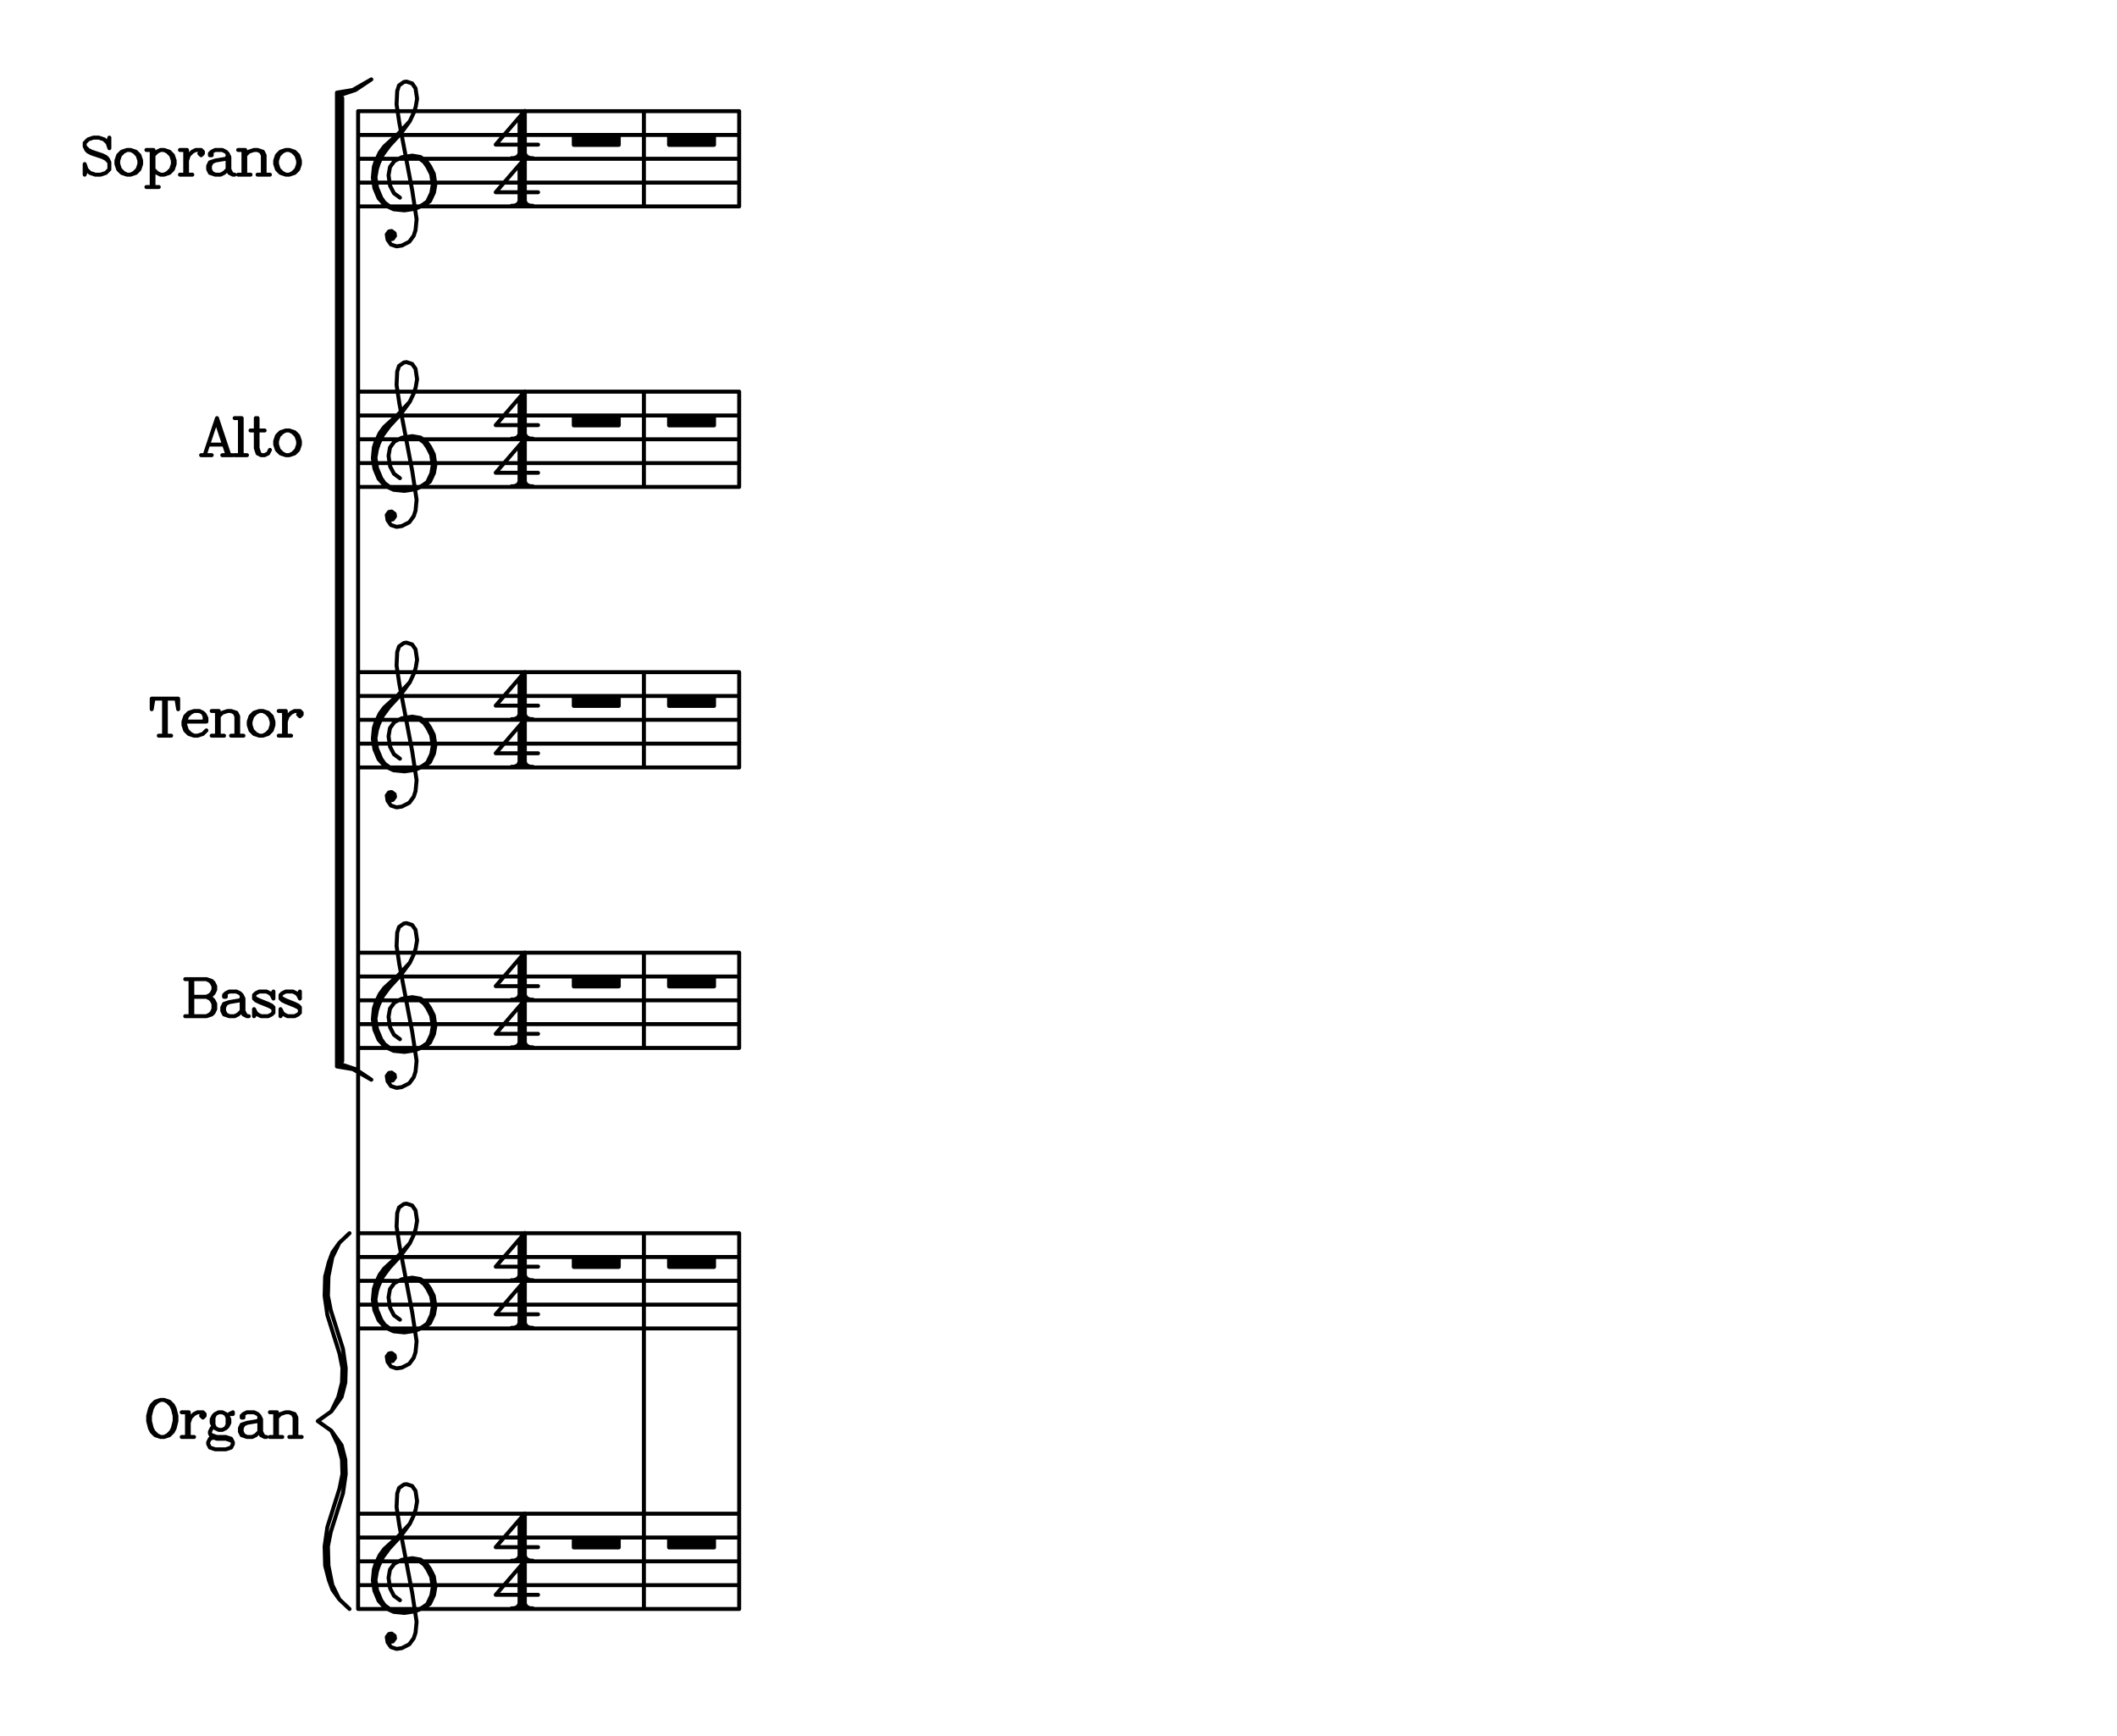 <svg xmlns="http://www.w3.org/2000/svg" width="800" height="656"><rect x="0" y="0" width="800" height="656" fill="white"></rect><path stroke="black" stroke-width="1.5" stroke-linecap="round" stroke-linejoin="round" fill="none" d="M 40.67,54 41.33,52 41.33,56 40.67,54 39.33,52.67 37.33,52 35.33,52 33.33,52.67 32,54 32,55.33 32.67,56.67 33.33,57.33 34.67,58 38.67,59.33 40,60 41.33,61.33 M 32,55.33 33.33,56.67 34.67,57.33 38.67,58.67 40,59.33 40.67,60 41.33,61.33 41.33,64 40,65.33 38,66 36,66 34,65.33 32.67,64 32,62 32,66 32.67,64 M 48,56.67 46,57.33 44.67,58.67 44,60.67 44,62 44.67,64 46,65.33 48,66 49.33,66 51.33,65.33 52.67,64 53.33,62 53.33,60.67 52.67,58.67 51.33,57.33 49.33,56.67 48,56.67 M 48,56.67 46.67,57.33 45.33,58.67 44.67,60.67 44.67,62 45.33,64 46.67,65.33 48,66 M 49.33,66 50.67,65.33 52,64 52.67,62 52.67,60.67 52,58.67 50.67,57.33 49.33,56.67 M 57.33,56.67 57.33,70.67 M 58,56.67 58,70.67 M 58,58.67 59.33,57.33 60.67,56.67 62,56.67 64,57.33 65.33,58.67 66,60.67 66,62 65.33,64 64,65.33 62,66 60.67,66 59.33,65.33 58,64 M 62,56.67 63.33,57.33 64.67,58.67 65.33,60.67 65.33,62 64.67,64 63.33,65.33 62,66 M 55.33,56.67 58,56.67 M 55.33,70.67 60,70.67 M 70,56.67 70,66 M 70.67,56.67 70.67,66 M 70.67,60.67 71.33,58.67 72.67,57.33 74,56.67 76,56.67 76.67,57.33 76.67,58 76,58.67 75.33,58 76,57.33 M 68,56.67 70.67,56.67 M 68,66 72.67,66 M 80,58 80,58.67 79.33,58.67 79.33,58 80,57.33 81.33,56.67 84,56.67 85.33,57.33 86,58 86.67,59.33 86.67,64 87.33,65.33 88,66 M 86,58 86,64 86.67,65.33 88,66 88.67,66 M 86,59.33 85.33,60 81.33,60.67 79.33,61.33 78.67,62.67 78.67,64 79.33,65.33 81.33,66 83.33,66 84.67,65.33 86,64 M 81.33,60.67 80,61.33 79.33,62.67 79.33,64 80,65.33 81.33,66 M 92,56.67 92,66 M 92.67,56.67 92.67,66 M 92.67,58.67 94,57.33 96,56.67 97.33,56.67 99.33,57.33 100,58.67 100,66 M 97.33,56.67 98.67,57.33 99.33,58.67 99.33,66 M 90,56.67 92.67,56.67 M 90,66 94.67,66 M 97.33,66 102,66 M 108,56.67 106,57.33 104.67,58.67 104,60.67 104,62 104.67,64 106,65.33 108,66 109.33,66 111.33,65.33 112.67,64 113.33,62 113.33,60.67 112.67,58.67 111.33,57.33 109.33,56.67 108,56.67 M 108,56.67 106.67,57.33 105.33,58.67 104.67,60.67 104.67,62 105.33,64 106.67,65.33 108,66 M 109.33,66 110.67,65.33 112,64 112.67,62 112.67,60.67 112,58.67 110.67,57.33 109.33,56.67 M 82,158 77.33,172 M 82,158 86.67,172 M 82,160 86,172 M 78.67,168 84.67,168 M 76,172 80,172 M 84,172 88,172 M 90.67,158 90.67,172 M 91.33,158 91.33,172 M 88.67,158 91.33,158 M 88.67,172 93.33,172 M 96.67,158 96.67,169.33 97.33,171.33 98.67,172 100,172 101.33,171.33 102,170 M 97.33,158 97.33,169.33 98,171.33 98.67,172 M 94.67,162.67 100,162.67 M 108,162.67 106,163.33 104.67,164.67 104,166.67 104,168 104.67,170 106,171.33 108,172 109.33,172 111.33,171.33 112.67,170 113.33,168 113.33,166.67 112.67,164.67 111.33,163.33 109.33,162.67 108,162.67 M 108,162.67 106.67,163.33 105.33,164.67 104.67,166.67 104.67,168 105.33,170 106.67,171.33 108,172 M 109.33,172 110.67,171.33 112,170 112.67,168 112.67,166.67 112,164.67 110.67,163.33 109.33,162.67 M 62,264 62,278 M 62.67,264 62.67,278 M 58,264 57.33,268 57.33,264 67.33,264 67.33,268 66.67,264 M 60,278 64.67,278 M 70,272.67 78,272.67 78,271.33 77.33,270 76.67,269.33 75.33,268.67 73.33,268.67 71.33,269.33 70,270.67 69.33,272.67 69.33,274 70,276 71.33,277.33 73.33,278 74.67,278 76.67,277.33 78,276 M 77.33,272.67 77.33,270.67 76.67,269.33 M 73.33,268.67 72,269.33 70.67,270.67 70,272.67 70,274 70.67,276 72,277.33 73.33,278 M 82,268.67 82,278 M 82.67,268.67 82.67,278 M 82.67,270.67 84,269.33 86,268.67 87.33,268.67 89.33,269.33 90,270.67 90,278 M 87.33,268.67 88.67,269.33 89.33,270.67 89.33,278 M 80,268.67 82.67,268.67 M 80,278 84.67,278 M 87.33,278 92,278 M 98,268.67 96,269.33 94.67,270.67 94,272.67 94,274 94.67,276 96,277.33 98,278 99.33,278 101.33,277.33 102.67,276 103.33,274 103.33,272.67 102.67,270.67 101.33,269.33 99.33,268.67 98,268.67 M 98,268.67 96.67,269.33 95.33,270.67 94.67,272.67 94.67,274 95.33,276 96.67,277.33 98,278 M 99.33,278 100.67,277.33 102,276 102.67,274 102.67,272.67 102,270.67 100.67,269.33 99.33,268.67 M 107.33,268.67 107.33,278 M 108,268.67 108,278 M 108,272.67 108.67,270.67 110,269.33 111.33,268.67 113.33,268.67 114,269.33 114,270 113.33,270.67 112.67,270 113.33,269.33 M 105.33,268.67 108,268.67 M 105.33,278 110,278 M 72,370 72,384 M 72.67,370 72.67,384 M 70,370 78,370 80,370.67 80.67,371.33 81.33,372.67 81.33,374 80.67,375.33 80,376 78,376.67 M 78,370 79.33,370.67 80,371.33 80.67,372.67 80.67,374 80,375.33 79.33,376 78,376.67 M 72.67,376.67 78,376.67 80,377.33 80.67,378 81.33,379.33 81.33,381.33 80.67,382.67 80,383.33 78,384 70,384 M 78,376.67 79.33,377.33 80,378 80.67,379.33 80.67,381.33 80,382.67 79.33,383.33 78,384 M 85.33,376 85.33,376.67 84.67,376.67 84.67,376 85.33,375.33 86.67,374.67 89.33,374.67 90.67,375.33 91.33,376 92,377.33 92,382 92.67,383.33 93.33,384 M 91.33,376 91.33,382 92,383.33 93.33,384 94,384 M 91.33,377.33 90.67,378 86.67,378.67 84.67,379.33 84,380.67 84,382 84.67,383.33 86.67,384 88.67,384 90,383.33 91.33,382 M 86.67,378.67 85.33,379.33 84.67,380.67 84.67,382 85.33,383.33 86.67,384 M 102.67,376 103.33,374.67 103.33,377.33 102.67,376 102,375.33 100.67,374.67 98,374.67 96.67,375.33 96,376 96,377.33 96.67,378 98,378.67 101.33,380 102.67,380.67 103.33,381.33 M 96,376.67 96.67,377.33 98,378 101.33,379.33 102.67,380 103.33,380.67 103.33,382.67 102.67,383.33 101.33,384 98.67,384 97.33,383.33 96.67,382.67 96,381.33 96,384 96.67,382.67 M 112.67,376 113.33,374.67 113.33,377.33 112.67,376 112,375.33 110.67,374.67 108,374.67 106.67,375.33 106,376 106,377.33 106.67,378 108,378.67 111.33,380 112.67,380.67 113.33,381.33 M 106,376.67 106.67,377.33 108,378 111.33,379.33 112.67,380 113.33,380.67 113.33,382.67 112.67,383.33 111.33,384 108.67,384 107.33,383.33 106.67,382.67 106,381.33 106,384 106.67,382.67 M 140.33,30 133.33,34 127.33,35 127.33,403 133.33,404 140.33,408 M 140.33,30 134.33,34 128.33,36 128.33,402 134.33,404 140.33,408 M 129.33,37 129.33,401 M 60.67,529 58.67,529.67 57.33,531 56.67,532.33 56,535 56,537 56.67,539.67 57.33,541 58.67,542.33 60.67,543 62,543 64,542.33 65.33,541 66,539.67 66.67,537 66.67,535 66,532.33 65.33,531 64,529.67 62,529 60.67,529 M 60.67,529 59.33,529.67 58,531 57.33,532.33 56.67,535 56.67,537 57.33,539.67 58,541 59.33,542.33 60.67,543 M 62,543 63.33,542.33 64.67,541 65.33,539.67 66,537 66,535 65.33,532.33 64.67,531 63.33,529.67 62,529 M 70.67,533.67 70.67,543 M 71.33,533.67 71.33,543 M 71.33,537.67 72,535.67 73.33,534.33 74.67,533.67 76.67,533.67 77.33,534.33 77.33,535 76.67,535.67 76,535 76.67,534.33 M 68.67,533.67 71.33,533.67 M 68.67,543 73.33,543 M 82.67,533.67 81.33,534.33 80.67,535 80,536.33 80,537.67 80.67,539 81.33,539.67 82.67,540.33 84,540.33 85.33,539.67 86,539 86.67,537.67 86.67,536.33 86,535 85.33,534.33 84,533.67 82.67,533.67 M 81.33,534.33 80.67,535.67 80.67,538.33 81.33,539.67 M 85.33,539.67 86,538.33 86,535.67 85.33,534.33 M 86,535 86.67,534.33 88,533.67 88,534.33 86.67,534.33 M 80.67,539 80,539.67 79.33,541 79.33,541.67 80,543 82,543.67 85.33,543.67 87.33,544.33 88,545 M 79.33,541.67 80,542.33 82,543 85.33,543 87.33,543.67 88,545 88,545.67 87.33,547 85.33,547.67 81.33,547.67 79.33,547 78.67,545.67 78.67,545 79.33,543.67 81.33,543 M 92,535 92,535.67 91.33,535.67 91.33,535 92,534.33 93.33,533.67 96,533.67 97.33,534.33 98,535 98.67,536.33 98.67,541 99.33,542.33 100,543 M 98,535 98,541 98.67,542.33 100,543 100.67,543 M 98,536.33 97.33,537 93.33,537.67 91.33,538.33 90.67,539.67 90.67,541 91.33,542.33 93.33,543 95.33,543 96.67,542.33 98,541 M 93.33,537.67 92,538.33 91.33,539.67 91.33,541 92,542.33 93.33,543 M 104,533.67 104,543 M 104.67,533.67 104.67,543 M 104.67,535.67 106,534.33 108,533.67 109.33,533.67 111.33,534.33 112,535.67 112,543 M 109.33,533.67 110.67,534.33 111.33,535.67 111.33,543 M 102,533.67 104.67,533.67 M 102,543 106.67,543 M 109.33,543 114,543 M 132.08,466 128.23,469.64 125.63,473.28 124.28,476.92 122.87,482.38 122.67,489.67 123.71,496.95 128.3,511.51 129.4,516.97 129.24,522.44 127.84,527.9 125.19,533.36 M 128.23,469.64 125.58,475.1 124.12,482.38 123.92,489.67 125.01,495.13 129.6,509.69 130.65,516.97 130.49,522.44 129.09,527.9 125.19,533.36 120.08,537 125.19,540.64 129.09,546.1 130.49,551.56 130.65,557.03 129.6,564.31 125.01,578.87 123.92,584.33 124.12,591.62 125.58,598.9 128.23,604.36 M 125.19,540.64 127.84,546.1 129.24,551.56 129.4,557.03 128.3,562.49 123.71,577.05 122.67,584.33 122.87,591.62 124.28,597.08 125.63,600.72 128.23,604.36 132.08,608 M 135.33,42 135.33,608 M 135.33,42 279.33,42 M 135.33,51 279.33,51 M 135.33,60 279.33,60 M 135.33,69 279.33,69 M 135.33,78 279.33,78 M 135.33,148 279.33,148 M 135.33,157 279.33,157 M 135.33,166 279.33,166 M 135.33,175 279.33,175 M 135.33,184 279.33,184 M 135.33,254 279.33,254 M 135.33,263 279.33,263 M 135.33,272 279.33,272 M 135.33,281 279.33,281 M 135.33,290 279.33,290 M 135.33,360 279.33,360 M 135.33,369 279.33,369 M 135.33,378 279.33,378 M 135.33,387 279.33,387 M 135.33,396 279.33,396 M 135.33,466 279.33,466 M 135.33,475 279.33,475 M 135.33,484 279.33,484 M 135.33,493 279.33,493 M 135.33,502 279.33,502 M 135.33,572 279.33,572 M 135.33,581 279.33,581 M 135.33,590 279.33,590 M 135.33,599 279.33,599 M 135.33,608 279.33,608 M 147.45,90.42 148.43,90.27 149.27,89.13 149.12,88.14 147.99,87.3 147,87.45 146.16,88.59 146.46,90.57 147.74,92.4 149.87,93.09 151.85,92.79 154.67,91.35 156.34,89.07 157.03,86.95 157.43,82.84 155.78,71.97 150.91,46.41 149.86,39.49 150.1,34.39 150.79,32.27 152.62,30.98 153.61,30.83 155.74,31.52 157.02,33.35 157.62,37.3 157.08,40.42 156.39,42.54 154.86,45.81 150.52,50.51 145.18,55.36 143.5,57.64 141.97,60.91 141.28,63.03 140.89,67.14 141.49,71.09 143.08,74.9 145.5,77.57 148.77,79.09 152.87,79.49 156.83,78.89 160.63,77.3 162.46,76.01 163.99,72.75 164.53,69.63 163.93,65.68 162.5,62.86 161.21,61.03 158.93,59.35 155.82,58.81 151.86,59.41 149.04,60.85 147.37,63.12 146.83,66.24 147.42,70.2 148.86,73.01 151.14,74.69 M 147.15,88.44 147.3,89.43 148.28,89.28 148.14,88.29 147.15,88.44 M 154.86,45.81 151.51,50.36 147.16,55.07 144.64,58.48 143.11,61.74 142.42,63.87 141.88,66.99 142.48,70.94 144.07,74.75 145.35,76.58 148.77,79.09 M 156.83,78.89 159.64,77.45 161.47,76.16 163,72.9 163.54,69.78 162.94,65.83 161.51,63.01 160.22,61.18 157.94,59.5 155.82,58.81 M 196.33,44.45 196.33,59.75 M 197.33,43.6 197.33,58.9 M 198.33,41.9 198.33,59.75 M 198.33,41.9 187.33,54.65 203.33,54.65 M 193.33,59.75 201.33,59.75 M 196.33,58.9 194.33,59.75 M 196.33,58.05 195.33,59.75 M 198.33,58.05 199.33,59.75 M 198.33,58.9 200.33,59.75 M 196.33,62.45 196.33,77.75 M 197.33,61.6 197.33,76.9 M 198.33,59.9 198.33,77.75 M 198.33,59.9 187.33,72.65 203.33,72.65 M 193.33,77.75 201.33,77.75 M 196.33,76.9 194.33,77.75 M 196.33,76.05 195.33,77.75 M 198.33,76.05 199.33,77.75 M 198.33,76.9 200.33,77.75 M 213.33,51 237.33,51 M 216.83,51 216.83,54.75 M 233.83,51 233.83,54.75 M 216.83,51 233.83,51 M 216.83,52.25 233.83,52.25 M 216.83,53.5 233.83,53.5 M 216.83,54.75 233.83,54.75 M 147.45,196.42 148.43,196.27 149.27,195.13 149.12,194.14 147.99,193.3 147,193.45 146.16,194.59 146.46,196.57 147.74,198.4 149.87,199.09 151.85,198.79 154.67,197.35 156.34,195.07 157.03,192.95 157.43,188.84 155.78,177.97 150.91,152.41 149.86,145.49 150.1,140.39 150.79,138.27 152.62,136.98 153.61,136.83 155.74,137.52 157.02,139.35 157.62,143.3 157.08,146.42 156.39,148.54 154.86,151.81 150.52,156.51 145.18,161.36 143.5,163.64 141.97,166.91 141.28,169.03 140.89,173.14 141.49,177.09 143.08,180.9 145.5,183.57 148.77,185.09 152.87,185.49 156.83,184.89 160.63,183.3 162.46,182.01 163.99,178.75 164.53,175.63 163.93,171.68 162.5,168.86 161.21,167.03 158.93,165.35 155.82,164.81 151.86,165.41 149.04,166.85 147.37,169.12 146.83,172.24 147.42,176.2 148.86,179.01 151.14,180.69 M 147.15,194.44 147.3,195.43 148.28,195.28 148.14,194.29 147.15,194.44 M 154.86,151.81 151.51,156.36 147.16,161.07 144.64,164.48 143.11,167.74 142.42,169.87 141.88,172.99 142.48,176.94 144.07,180.75 145.35,182.58 148.77,185.09 M 156.83,184.89 159.64,183.45 161.47,182.16 163,178.9 163.54,175.78 162.94,171.83 161.51,169.01 160.22,167.18 157.94,165.5 155.82,164.81 M 196.33,150.45 196.33,165.75 M 197.33,149.6 197.33,164.9 M 198.33,147.9 198.33,165.75 M 198.33,147.9 187.33,160.65 203.33,160.65 M 193.33,165.75 201.33,165.75 M 196.33,164.9 194.33,165.75 M 196.33,164.05 195.33,165.75 M 198.33,164.05 199.33,165.75 M 198.33,164.9 200.33,165.75 M 196.33,168.45 196.33,183.75 M 197.33,167.6 197.33,182.9 M 198.33,165.9 198.33,183.75 M 198.33,165.9 187.33,178.65 203.33,178.65 M 193.33,183.75 201.33,183.75 M 196.33,182.9 194.33,183.75 M 196.33,182.05 195.33,183.75 M 198.33,182.05 199.33,183.75 M 198.33,182.9 200.33,183.75 M 213.33,157 237.33,157 M 216.83,157 216.83,160.75 M 233.83,157 233.83,160.75 M 216.83,157 233.83,157 M 216.83,158.25 233.83,158.25 M 216.83,159.5 233.83,159.5 M 216.83,160.75 233.83,160.75 M 147.45,302.42 148.43,302.27 149.27,301.13 149.12,300.14 147.99,299.3 147,299.45 146.16,300.59 146.46,302.57 147.74,304.4 149.87,305.09 151.85,304.79 154.67,303.35 156.34,301.07 157.03,298.95 157.43,294.84 155.78,283.97 150.91,258.41 149.86,251.49 150.1,246.39 150.79,244.27 152.62,242.98 153.61,242.83 155.74,243.52 157.02,245.35 157.62,249.3 157.08,252.42 156.39,254.54 154.86,257.81 150.52,262.51 145.18,267.36 143.5,269.64 141.97,272.91 141.28,275.03 140.89,279.14 141.49,283.09 143.08,286.9 145.5,289.57 148.77,291.09 152.87,291.49 156.83,290.89 160.63,289.3 162.46,288.01 163.99,284.75 164.53,281.63 163.93,277.68 162.5,274.86 161.21,273.03 158.93,271.35 155.82,270.81 151.86,271.41 149.04,272.85 147.37,275.12 146.83,278.24 147.42,282.2 148.86,285.01 151.14,286.69 M 147.15,300.44 147.3,301.43 148.28,301.28 148.14,300.29 147.15,300.44 M 154.86,257.81 151.51,262.36 147.16,267.07 144.64,270.48 143.11,273.74 142.42,275.87 141.88,278.99 142.48,282.94 144.07,286.75 145.35,288.58 148.77,291.09 M 156.83,290.89 159.64,289.45 161.47,288.16 163,284.9 163.54,281.78 162.94,277.83 161.51,275.01 160.22,273.18 157.94,271.5 155.82,270.81 M 196.33,256.45 196.33,271.75 M 197.33,255.6 197.33,270.9 M 198.33,253.9 198.33,271.75 M 198.33,253.9 187.33,266.65 203.33,266.65 M 193.33,271.75 201.33,271.75 M 196.33,270.9 194.33,271.75 M 196.33,270.05 195.33,271.75 M 198.33,270.05 199.33,271.75 M 198.33,270.9 200.33,271.75 M 196.33,274.45 196.33,289.75 M 197.33,273.6 197.33,288.9 M 198.33,271.9 198.33,289.75 M 198.33,271.9 187.33,284.65 203.33,284.65 M 193.33,289.75 201.33,289.75 M 196.33,288.9 194.33,289.75 M 196.33,288.05 195.33,289.75 M 198.33,288.05 199.33,289.75 M 198.33,288.9 200.33,289.75 M 213.33,263 237.33,263 M 216.83,263 216.83,266.75 M 233.83,263 233.83,266.75 M 216.83,263 233.83,263 M 216.83,264.25 233.83,264.25 M 216.83,265.5 233.83,265.5 M 216.83,266.75 233.83,266.75 M 147.45,408.42 148.43,408.27 149.27,407.13 149.12,406.14 147.99,405.3 147,405.45 146.16,406.59 146.46,408.57 147.74,410.4 149.87,411.09 151.85,410.79 154.67,409.35 156.34,407.07 157.03,404.95 157.43,400.84 155.78,389.97 150.91,364.41 149.86,357.49 150.1,352.39 150.79,350.27 152.62,348.98 153.61,348.83 155.74,349.52 157.02,351.35 157.62,355.3 157.08,358.42 156.39,360.54 154.86,363.81 150.52,368.51 145.18,373.36 143.5,375.64 141.97,378.91 141.28,381.03 140.89,385.14 141.49,389.09 143.08,392.9 145.5,395.57 148.77,397.09 152.87,397.49 156.83,396.89 160.63,395.3 162.46,394.01 163.99,390.75 164.53,387.63 163.93,383.68 162.5,380.86 161.21,379.03 158.93,377.35 155.82,376.81 151.86,377.41 149.04,378.85 147.37,381.12 146.83,384.24 147.42,388.2 148.86,391.01 151.14,392.69 M 147.15,406.44 147.3,407.43 148.28,407.28 148.14,406.29 147.15,406.44 M 154.86,363.81 151.51,368.36 147.16,373.07 144.64,376.48 143.11,379.74 142.42,381.87 141.88,384.99 142.48,388.94 144.07,392.75 145.35,394.58 148.77,397.09 M 156.83,396.89 159.64,395.45 161.47,394.16 163,390.9 163.54,387.78 162.94,383.83 161.51,381.01 160.22,379.18 157.94,377.5 155.82,376.81 M 196.33,362.45 196.33,377.75 M 197.33,361.6 197.33,376.9 M 198.33,359.9 198.33,377.75 M 198.33,359.9 187.33,372.65 203.33,372.65 M 193.33,377.75 201.33,377.75 M 196.33,376.9 194.33,377.75 M 196.33,376.05 195.33,377.75 M 198.33,376.05 199.33,377.75 M 198.33,376.9 200.33,377.75 M 196.33,380.45 196.33,395.75 M 197.33,379.6 197.33,394.9 M 198.33,377.9 198.33,395.75 M 198.33,377.9 187.33,390.65 203.33,390.65 M 193.33,395.75 201.33,395.75 M 196.33,394.9 194.33,395.75 M 196.33,394.05 195.33,395.75 M 198.33,394.05 199.33,395.75 M 198.33,394.9 200.33,395.75 M 213.33,369 237.33,369 M 216.83,369 216.83,372.75 M 233.83,369 233.83,372.75 M 216.83,369 233.83,369 M 216.83,370.25 233.83,370.25 M 216.83,371.5 233.83,371.5 M 216.83,372.75 233.83,372.75 M 147.45,514.42 148.43,514.27 149.27,513.13 149.12,512.14 147.99,511.3 147,511.45 146.16,512.59 146.46,514.57 147.74,516.4 149.87,517.09 151.85,516.79 154.67,515.35 156.34,513.07 157.03,510.95 157.43,506.84 155.78,495.97 150.91,470.41 149.86,463.49 150.1,458.39 150.79,456.27 152.62,454.98 153.61,454.83 155.74,455.52 157.02,457.35 157.62,461.3 157.08,464.42 156.39,466.54 154.86,469.81 150.52,474.51 145.18,479.36 143.5,481.64 141.97,484.91 141.28,487.03 140.89,491.14 141.49,495.09 143.08,498.9 145.5,501.57 148.77,503.09 152.87,503.49 156.83,502.89 160.63,501.3 162.46,500.01 163.99,496.75 164.53,493.63 163.93,489.68 162.5,486.86 161.21,485.03 158.93,483.35 155.82,482.81 151.86,483.41 149.04,484.85 147.37,487.12 146.83,490.24 147.42,494.2 148.86,497.01 151.14,498.69 M 147.15,512.44 147.3,513.43 148.28,513.28 148.14,512.29 147.15,512.44 M 154.86,469.81 151.51,474.36 147.16,479.07 144.64,482.48 143.11,485.74 142.42,487.87 141.88,490.99 142.48,494.94 144.07,498.75 145.35,500.58 148.77,503.09 M 156.83,502.89 159.64,501.45 161.47,500.16 163,496.9 163.54,493.78 162.94,489.83 161.51,487.01 160.22,485.18 157.94,483.5 155.82,482.81 M 196.33,468.45 196.33,483.75 M 197.33,467.6 197.33,482.9 M 198.33,465.9 198.33,483.75 M 198.33,465.9 187.33,478.65 203.33,478.65 M 193.33,483.75 201.33,483.75 M 196.33,482.9 194.33,483.75 M 196.33,482.05 195.33,483.75 M 198.33,482.05 199.33,483.75 M 198.33,482.9 200.33,483.75 M 196.33,486.45 196.33,501.75 M 197.33,485.6 197.33,500.9 M 198.33,483.9 198.33,501.75 M 198.33,483.9 187.33,496.65 203.33,496.65 M 193.33,501.75 201.33,501.75 M 196.33,500.9 194.33,501.75 M 196.33,500.05 195.33,501.75 M 198.33,500.05 199.33,501.75 M 198.33,500.9 200.33,501.75 M 213.33,475 237.33,475 M 216.83,475 216.83,478.75 M 233.83,475 233.83,478.75 M 216.83,475 233.83,475 M 216.83,476.25 233.83,476.25 M 216.83,477.5 233.83,477.5 M 216.83,478.75 233.83,478.75 M 147.45,620.42 148.43,620.27 149.27,619.13 149.12,618.14 147.99,617.3 147,617.45 146.16,618.59 146.46,620.57 147.74,622.4 149.87,623.09 151.85,622.79 154.67,621.35 156.34,619.07 157.03,616.95 157.43,612.84 155.78,601.97 150.91,576.41 149.86,569.49 150.1,564.39 150.79,562.27 152.62,560.98 153.61,560.83 155.74,561.52 157.02,563.35 157.62,567.3 157.08,570.42 156.39,572.54 154.86,575.81 150.52,580.51 145.18,585.36 143.5,587.64 141.97,590.91 141.28,593.03 140.89,597.14 141.49,601.09 143.08,604.9 145.5,607.57 148.77,609.09 152.87,609.49 156.83,608.89 160.63,607.3 162.46,606.01 163.99,602.75 164.53,599.63 163.93,595.68 162.5,592.86 161.21,591.03 158.93,589.35 155.82,588.81 151.86,589.41 149.04,590.85 147.37,593.12 146.83,596.24 147.42,600.2 148.86,603.01 151.14,604.69 M 147.15,618.44 147.3,619.43 148.28,619.28 148.14,618.29 147.15,618.44 M 154.86,575.81 151.51,580.36 147.16,585.07 144.64,588.48 143.11,591.74 142.42,593.87 141.88,596.99 142.48,600.94 144.07,604.75 145.35,606.58 148.77,609.09 M 156.83,608.89 159.64,607.45 161.47,606.16 163,602.9 163.54,599.78 162.94,595.83 161.51,593.01 160.22,591.18 157.94,589.5 155.82,588.81 M 196.33,574.45 196.33,589.75 M 197.33,573.6 197.33,588.9 M 198.33,571.9 198.33,589.75 M 198.33,571.9 187.33,584.65 203.33,584.65 M 193.33,589.75 201.33,589.75 M 196.33,588.9 194.33,589.75 M 196.33,588.05 195.33,589.75 M 198.33,588.05 199.33,589.75 M 198.33,588.9 200.33,589.75 M 196.33,592.45 196.33,607.75 M 197.33,591.6 197.33,606.9 M 198.33,589.9 198.33,607.75 M 198.33,589.9 187.33,602.65 203.33,602.65 M 193.33,607.75 201.33,607.75 M 196.33,606.9 194.33,607.75 M 196.33,606.05 195.33,607.75 M 198.33,606.05 199.33,607.75 M 198.33,606.9 200.33,607.75 M 213.33,581 237.33,581 M 216.83,581 216.83,584.75 M 233.83,581 233.83,584.75 M 216.83,581 233.83,581 M 216.83,582.25 233.83,582.25 M 216.83,583.5 233.83,583.5 M 216.83,584.75 233.83,584.75 M 243.33,42 243.33,78 M 243.33,148 243.33,184 M 243.33,254 243.33,290 M 243.33,360 243.33,396 M 243.33,466 243.33,572 M 243.33,572 243.33,608 M 249.33,51 273.33,51 M 252.83,51 252.83,54.75 M 269.83,51 269.83,54.75 M 252.83,51 269.83,51 M 252.83,52.25 269.83,52.25 M 252.83,53.5 269.83,53.5 M 252.83,54.75 269.83,54.75 M 249.33,157 273.33,157 M 252.83,157 252.83,160.75 M 269.83,157 269.83,160.75 M 252.83,157 269.83,157 M 252.83,158.25 269.83,158.25 M 252.83,159.5 269.83,159.5 M 252.83,160.75 269.83,160.75 M 249.33,263 273.33,263 M 252.83,263 252.83,266.75 M 269.83,263 269.83,266.75 M 252.83,263 269.83,263 M 252.83,264.25 269.83,264.25 M 252.83,265.5 269.83,265.5 M 252.83,266.75 269.83,266.75 M 249.33,369 273.33,369 M 252.83,369 252.83,372.75 M 269.83,369 269.83,372.75 M 252.83,369 269.83,369 M 252.83,370.25 269.83,370.25 M 252.83,371.5 269.83,371.5 M 252.83,372.75 269.83,372.75 M 249.33,475 273.33,475 M 252.83,475 252.83,478.75 M 269.83,475 269.83,478.75 M 252.83,475 269.83,475 M 252.83,476.25 269.83,476.25 M 252.83,477.5 269.83,477.5 M 252.83,478.75 269.83,478.75 M 249.33,581 273.33,581 M 252.83,581 252.83,584.75 M 269.83,581 269.83,584.75 M 252.83,581 269.83,581 M 252.83,582.25 269.83,582.25 M 252.83,583.5 269.83,583.5 M 252.83,584.75 269.83,584.75 M 279.33,42 279.33,78 M 279.33,148 279.33,184 M 279.33,254 279.33,290 M 279.33,360 279.33,396 M 279.33,466 279.33,572 M 279.33,572 279.33,608 "/></svg>